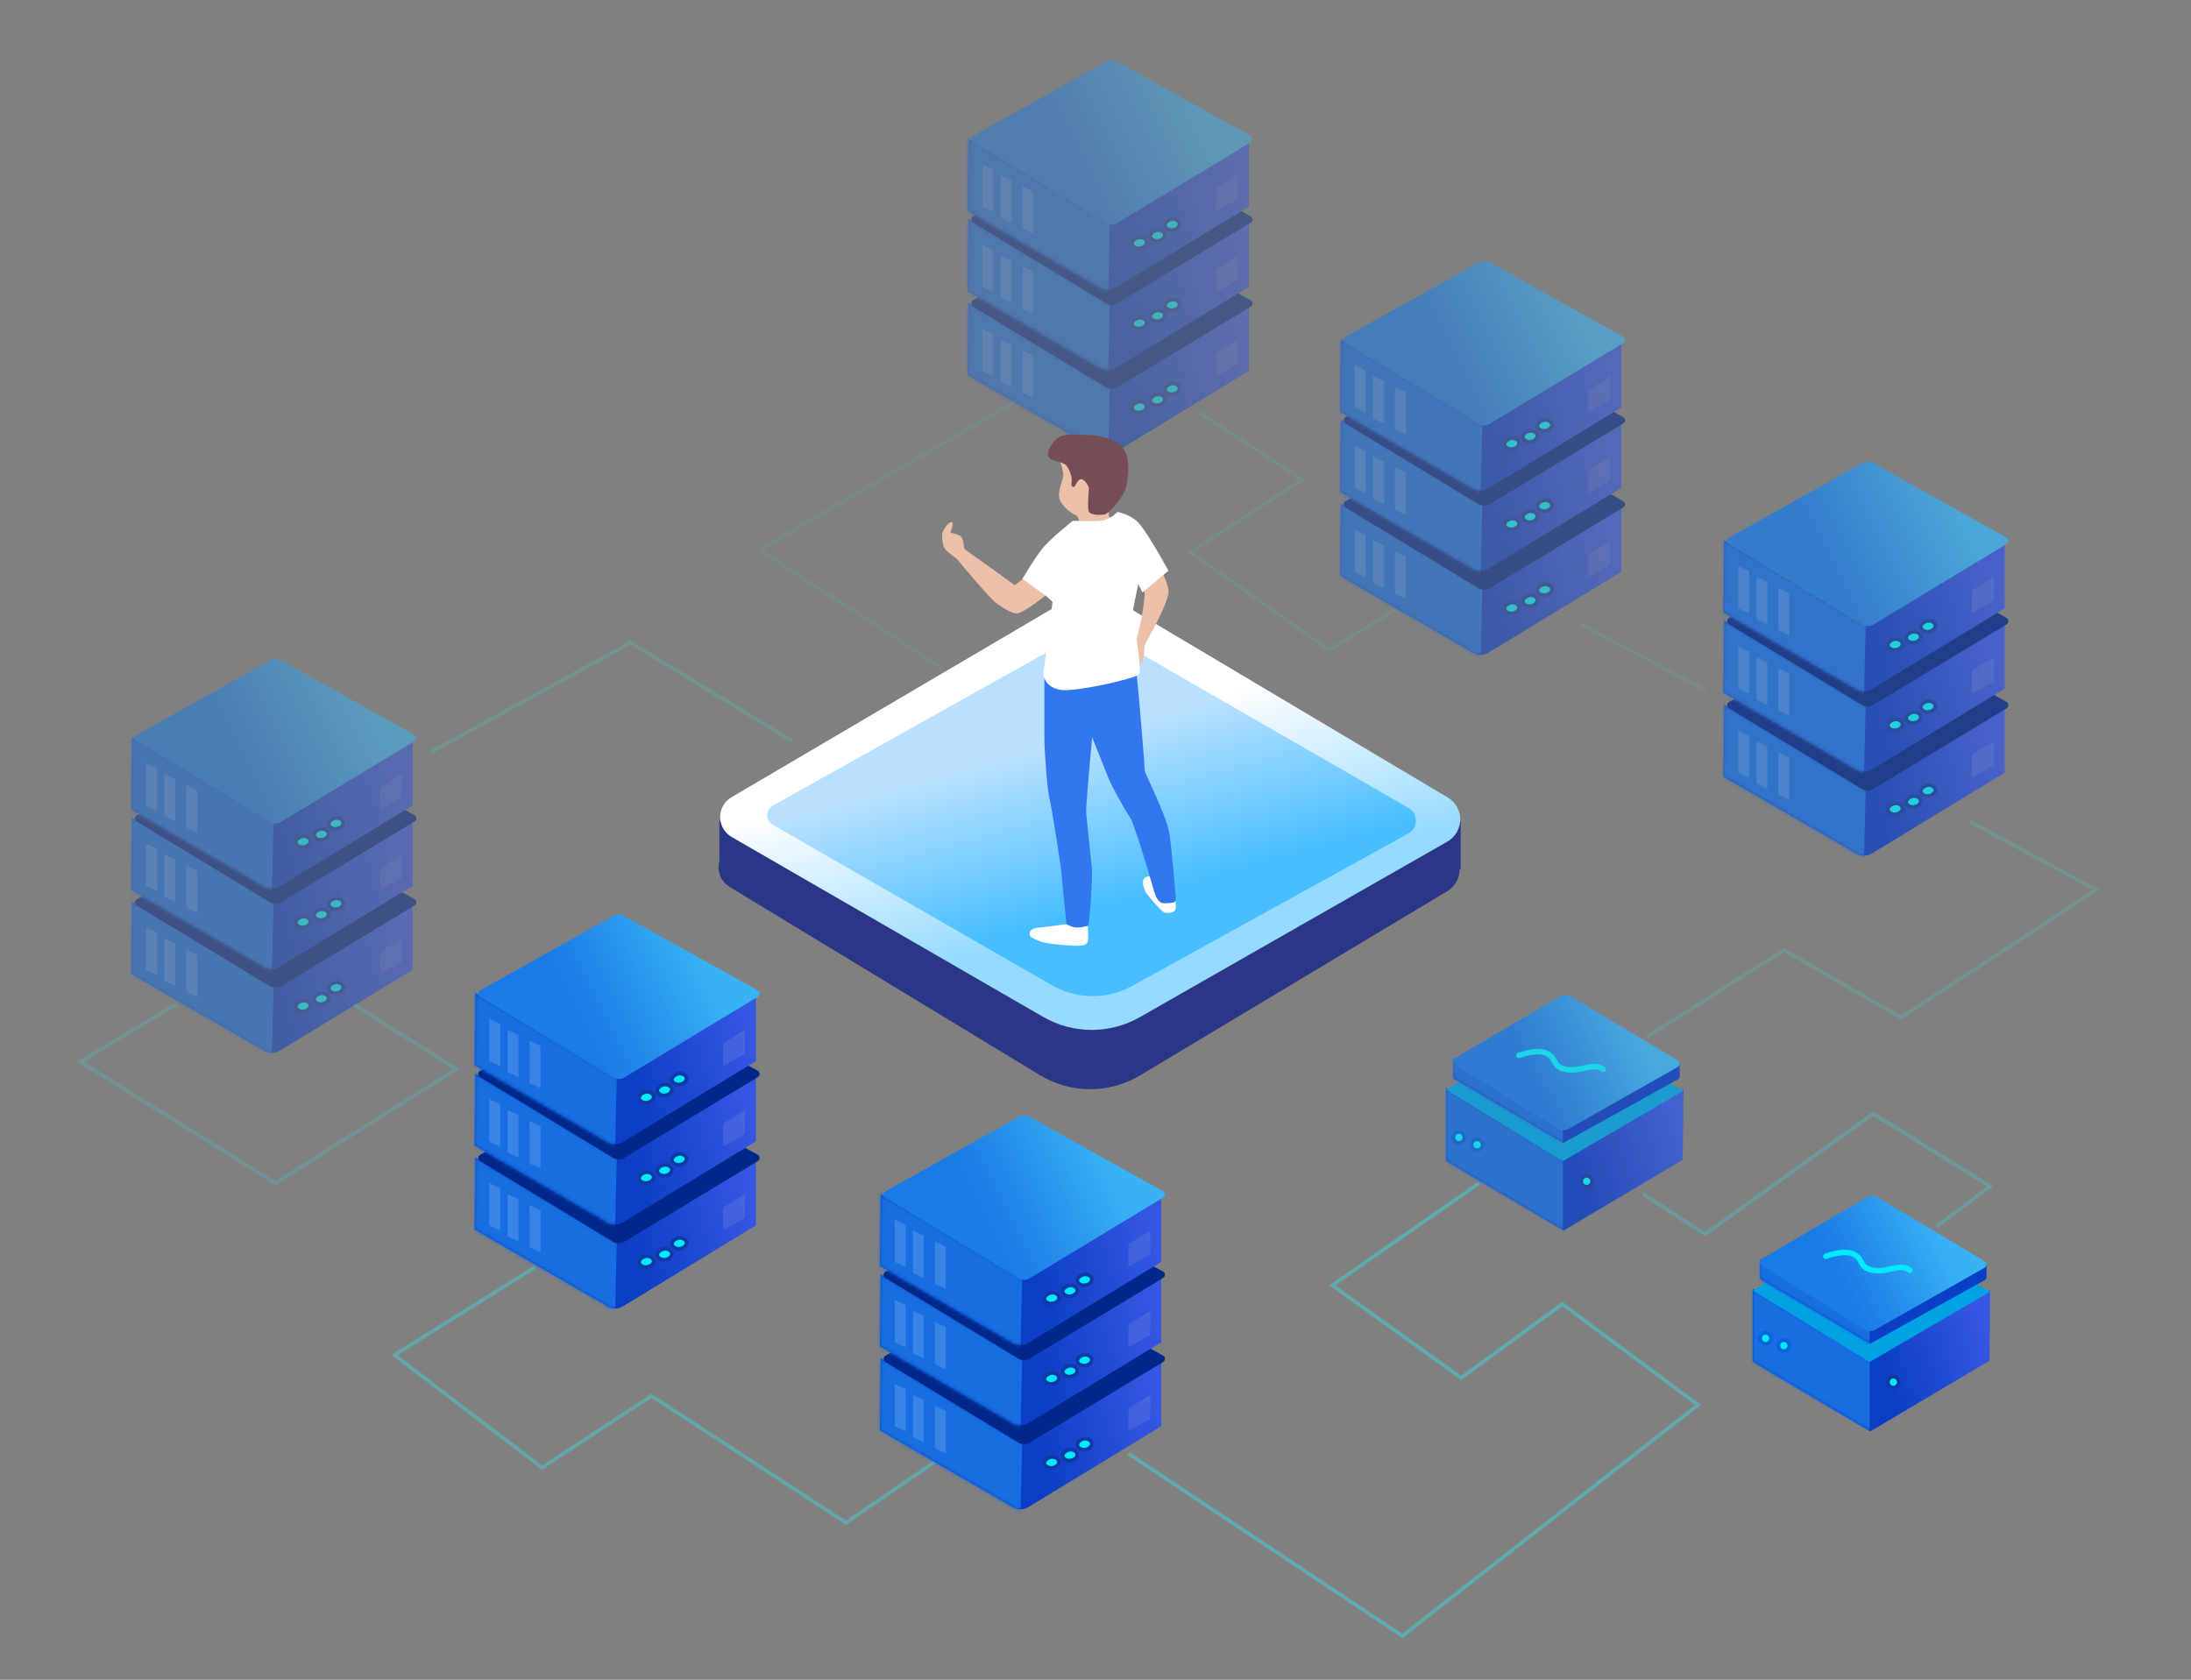 <?xml version="1.0" encoding="UTF-8"?>
<svg width="600px" height="460px" viewBox="0 0 600 460" version="1.1" xmlns="http://www.w3.org/2000/svg" xmlns:xlink="http://www.w3.org/1999/xlink">
    <rect x="0" y="0" width="600" height="460" fill="#808080" stroke="none"/>
    <title> img_splash_screen</title>
    <defs>
        <linearGradient x1="36.452%" y1="68.259%" x2="54.673%" y2="31.153%" id="linearGradient-1">
            <stop stop-color="#96DAFF" offset="0%"></stop>
            <stop stop-color="#FFFFFF" offset="100%"></stop>
        </linearGradient>
        <linearGradient x1="36.452%" y1="68.677%" x2="55.084%" y2="30.196%" id="linearGradient-2">
            <stop stop-color="#46BEFF" offset="0%"></stop>
            <stop stop-color="#B9E1FF" offset="100%"></stop>
        </linearGradient>
        <linearGradient x1="100%" y1="46.463%" x2="52.546%" y2="53.548%" id="linearGradient-3">
            <stop stop-color="#3456E1" offset="0%"></stop>
            <stop stop-color="#0A3EC4" offset="100%"></stop>
        </linearGradient>
        <path d="M0.19,1 L1.49213975e-13,20.707 L36.48,41.811 C37.747,42.544 39.313,42.527 40.563,41.766 L77,19.589 L77,19.589 L77,1.564 L39.059,24.367 L0.19,1 Z" id="path-4"></path>
        <path d="M0.19,1 L1.49213975e-13,20.707 L36.48,41.811 C37.747,42.544 39.313,42.527 40.563,41.766 L77,19.589 L77,19.589 L77,1.564 L39.059,24.367 L0.19,1 Z" id="path-6"></path>
        <path d="M0.19,1 L1.49213975e-13,20.707 L36.48,41.811 C37.747,42.544 39.313,42.527 40.563,41.766 L77,19.589 L77,19.589 L77,1.564 L39.059,24.367 L0.19,1 Z" id="path-8"></path>
        <linearGradient x1="86.216%" y1="46%" x2="35.261%" y2="60.778%" id="linearGradient-10">
            <stop stop-color="#38B2F4" offset="0%"></stop>
            <stop stop-color="#1A7AE6" offset="100%"></stop>
        </linearGradient>
        <path d="M0.19,1 L1.49213975e-13,20.707 L36.48,41.811 C37.747,42.544 39.313,42.527 40.563,41.766 L77,19.589 L77,19.589 L77,1.564 L39.059,24.367 L0.19,1 Z" id="path-11"></path>
        <path d="M0.19,1 L1.49213975e-13,20.707 L36.48,41.811 C37.747,42.544 39.313,42.527 40.563,41.766 L77,19.589 L77,19.589 L77,1.564 L39.059,24.367 L0.19,1 Z" id="path-13"></path>
        <path d="M0.19,1 L1.49213975e-13,20.707 L36.48,41.811 C37.747,42.544 39.313,42.527 40.563,41.766 L77,19.589 L77,19.589 L77,1.564 L39.059,24.367 L0.19,1 Z" id="path-15"></path>
        <path d="M0.19,1 L1.49213975e-13,20.707 L36.48,41.811 C37.747,42.544 39.313,42.527 40.563,41.766 L77,19.589 L77,19.589 L77,1.564 L39.059,24.367 L0.19,1 Z" id="path-17"></path>
        <path d="M0.19,1 L1.49213975e-13,20.707 L36.48,41.811 C37.747,42.544 39.313,42.527 40.563,41.766 L77,19.589 L77,19.589 L77,1.564 L39.059,24.367 L0.19,1 Z" id="path-19"></path>
        <path d="M0.19,1 L1.49213975e-13,20.707 L36.48,41.811 C37.747,42.544 39.313,42.527 40.563,41.766 L77,19.589 L77,19.589 L77,1.564 L39.059,24.367 L0.19,1 Z" id="path-21"></path>
        <path d="M0.19,1 L1.49213975e-13,20.707 L36.48,41.811 C37.747,42.544 39.313,42.527 40.563,41.766 L77,19.589 L77,19.589 L77,1.564 L39.059,24.367 L0.19,1 Z" id="path-23"></path>
        <path d="M0.19,1 L1.49213975e-13,20.707 L36.48,41.811 C37.747,42.544 39.313,42.527 40.563,41.766 L77,19.589 L77,19.589 L77,1.564 L39.059,24.367 L0.19,1 Z" id="path-25"></path>
        <path d="M0.19,1 L1.49213975e-13,20.707 L36.48,41.811 C37.747,42.544 39.313,42.527 40.563,41.766 L77,19.589 L77,19.589 L77,1.564 L39.059,24.367 L0.19,1 Z" id="path-27"></path>
        <path d="M0.19,1 L1.49213975e-13,20.707 L36.48,41.811 C37.747,42.544 39.313,42.527 40.563,41.766 L77,19.589 L77,19.589 L77,1.564 L39.059,24.367 L0.19,1 Z" id="path-29"></path>
        <path d="M0.19,1 L1.49213975e-13,20.707 L36.48,41.811 C37.747,42.544 39.313,42.527 40.563,41.766 L77,19.589 L77,19.589 L77,1.564 L39.059,24.367 L0.19,1 Z" id="path-31"></path>
        <path d="M0.19,1 L1.49213975e-13,20.707 L36.48,41.811 C37.747,42.544 39.313,42.527 40.563,41.766 L77,19.589 L77,19.589 L77,1.564 L39.059,24.367 L0.19,1 Z" id="path-33"></path>
        <path d="M0.19,1 L1.49213975e-13,20.707 L36.48,41.811 C37.747,42.544 39.313,42.527 40.563,41.766 L77,19.589 L77,19.589 L77,1.564 L39.059,24.367 L0.19,1 Z" id="path-35"></path>
        <path d="M0.19,1 L1.49213975e-13,20.707 L36.48,41.811 C37.747,42.544 39.313,42.527 40.563,41.766 L77,19.589 L77,19.589 L77,1.564 L39.059,24.367 L0.19,1 Z" id="path-37"></path>
        <path d="M0.19,1 L1.49213975e-13,20.707 L36.48,41.811 C37.747,42.544 39.313,42.527 40.563,41.766 L77,19.589 L77,19.589 L77,1.564 L39.059,24.367 L0.19,1 Z" id="path-39"></path>
        <linearGradient x1="100%" y1="45.721%" x2="52.546%" y2="54.293%" id="linearGradient-41">
            <stop stop-color="#3456E1" offset="0%"></stop>
            <stop stop-color="#0A3EC4" offset="100%"></stop>
        </linearGradient>
        <polygon id="path-42" points="1 1.75148784e-12 1 19.908 33.162 39 65.817 19.633 66 0.265 33.162 19.633"></polygon>
        <path d="M1,1 L1,5.724 C1,6.078 1.187,6.406 1.493,6.586 L31.089,24 L31.089,24 L62.485,6.581 C62.803,6.405 63,6.07 63,5.707 L63,2.048 L63,2.048 L31.999,14.853 L1,1 Z" id="path-44"></path>
        <linearGradient x1="86.216%" y1="45.841%" x2="35.261%" y2="61.207%" id="linearGradient-46">
            <stop stop-color="#38B2F4" offset="0%"></stop>
            <stop stop-color="#1A7AE6" offset="100%"></stop>
        </linearGradient>
        <polygon id="path-47" points="1 1.75148784e-12 1 19.908 33.162 39 65.817 19.633 66 0.265 33.162 19.633"></polygon>
        <path d="M1,1 L1,5.724 C1,6.078 1.187,6.406 1.493,6.586 L31.089,24 L31.089,24 L62.485,6.581 C62.803,6.405 63,6.07 63,5.707 L63,2.048 L63,2.048 L31.999,14.853 L1,1 Z" id="path-49"></path>
    </defs>
    <g id="效果图" stroke="none" stroke-width="1" fill="none" fill-rule="evenodd">
        <g id="画板" transform="translate(-80, -341)">
            <g id="-img_splash_screen" transform="translate(102, 357)">
                <polyline id="路径-34" stroke="#36E2E7" opacity="0.089" points="256 94 186 134.607 236.039 167"></polyline>
                <polyline id="路径-36" stroke="#36E2E7" opacity="0.111" points="306.477 97 334.599 115.327 304 135.246 342.037 162 360 151.014"></polyline>
                <line x1="411" y1="155" x2="445" y2="173" id="路径-37" stroke="#36E2E7" opacity="0.097"></line>
                <polyline id="路径-38" stroke="#36E2E7" opacity="0.187" points="96 190 150.692 160 195 186.978"></polyline>
                <polyline id="路径-42" stroke="#36E2E7" opacity="0.187" points="517.47 209 552 227.665 498.609 262.664 466.509 244.176 429 268"></polyline>
                <polyline id="路径-43" stroke="#36E2E7" opacity="0.435" points="383.073 308 342.846 336 378.138 361.335 405.836 341.113 443 368.751 362.022 432 287 382.066"></polyline>
                <polyline id="路径-44" stroke="#36E2E7" opacity="0.388" points="124.579 331 86 355.082 126.422 385.911 156.408 366.265 209.658 401 234 384.331"></polyline>
                <g id="编组-3" transform="translate(0, 108)">
                    <path d="M288.628,54.74 L371.005,105.991 L378,101 L378,113.928 L377.726,114.023 C377.735,115.3 377.394,116.595 376.669,117.759 C376.082,118.703 375.279,119.493 374.325,120.065 L290.229,170.491 C281.767,175.565 271.19,175.538 262.754,170.42 L177.8,118.887 C175.327,117.387 174.254,114.457 174.999,111.802 L175,100.8 L189,100 L189,101.196 L264.287,54.7 C271.751,50.091 281.18,50.106 288.628,54.74 Z" id="形状结合" fill="#2C3686"></path>
                    <path d="M198.437,40.207 L298.933,46.432 C307.342,46.953 314.801,52.011 318.396,59.631 L361.007,149.937 C362.657,153.433 361.16,157.605 357.664,159.255 C356.57,159.771 355.361,159.995 354.154,159.905 L257.478,152.671 C248.046,151.966 239.698,146.304 235.553,137.802 L192.385,49.255 C190.86,46.128 192.159,42.357 195.287,40.832 C196.265,40.355 197.351,40.139 198.437,40.207 Z" id="矩形备份-13" fill="url(#linearGradient-1)" transform="translate(276.89, 100.17) rotate(-34) translate(-276.89, -100.17) "></path>
                    <path d="M206.523,48.098 L295.761,55.533 C302.574,56.1 308.586,60.21 311.589,66.352 L350.536,146.007 C351.506,147.991 350.684,150.387 348.7,151.357 C348.044,151.677 347.314,151.813 346.587,151.748 L260.509,144.066 C252.723,143.371 245.865,138.659 242.424,131.64 L203.58,52.408 C202.851,50.921 203.466,49.123 204.953,48.394 C205.44,48.155 205.983,48.053 206.523,48.098 Z" id="矩形备份-13" fill="url(#linearGradient-2)" transform="translate(277.452, 100.018) rotate(-34) translate(-277.452, -100.018) "></path>
                    <polyline id="路径-3" stroke="#36E2E7" opacity="0.209" points="26.289 151 -3.12638804e-13 166.746 53.37 200 103 168.761 74.746 151"></polyline>
                </g>
                <g id="编组备份" opacity="0.463" transform="translate(243, 0)">
                    <g id="编组-10" transform="translate(0, 45)">
                        <g id="路径-30" transform="translate(0, 21)">
                            <mask id="mask-5" fill="white">
                                <use xlink:href="#path-4"></use>
                            </mask>
                            <use id="蒙版" fill="url(#linearGradient-3)" xlink:href="#path-4"></use>
                            <polygon fill="#166EE0" mask="url(#mask-5)" points="39 20.513 38.388 46 -3 21.941 -3 -2"></polygon>
                        </g>
                        <path d="M1.497,21.24 L37.97,0.819 C38.879,0.31 39.987,0.309 40.897,0.817 L77.497,21.239 C77.979,21.509 78.152,22.118 77.883,22.6 C77.798,22.752 77.676,22.879 77.527,22.968 L40.987,45.06 C40.032,45.638 38.834,45.637 37.879,45.058 L1.466,22.968 C0.994,22.681 0.844,22.066 1.13,21.594 C1.22,21.446 1.346,21.324 1.497,21.24 Z" id="路径-26" fill="#00278A"></path>
                        <polygon id="路径-28" fill="#FFFFFF" opacity="0.15" points="4 29 7 30.435 7 42 4 40.597"></polygon>
                        <polygon id="路径-28" fill="#FFFFFF" opacity="0.15" points="9 32 12 33.435 12 45 9 43.597"></polygon>
                        <polygon id="路径-28" fill="#FFFFFF" opacity="0.15" points="15 35 18 36.435 18 48 15 46.597"></polygon>
                        <polygon id="路径-29" fill="#D8D8D8" opacity="0.119" points="68 35.752 68 42 74 38.521 74 32"></polygon>
                        <path d="M33.89,17.861 L44.508,18.54 C46.594,18.673 48.317,20.217 48.677,22.275 L48.838,23.194 C49.185,25.175 47.861,27.063 45.879,27.41 C45.63,27.454 45.376,27.471 45.123,27.463 L34.429,27.088 C32.288,27.013 30.493,25.447 30.128,23.336 L29.941,22.258 C29.587,20.21 30.96,18.263 33.008,17.908 C33.299,17.858 33.595,17.842 33.89,17.861 Z" id="矩形" fill="#0A3EC4" transform="translate(39.371, 22.588) rotate(-31) translate(-39.371, -22.588) "></path>
                        <path d="M34.998,19.041 L44.765,19.707 C46.525,19.826 47.942,21.195 48.125,22.949 C48.277,24.411 47.215,25.72 45.752,25.872 C45.632,25.884 45.511,25.889 45.391,25.885 L35.894,25.579 C33.957,25.517 32.349,24.063 32.092,22.142 C31.891,20.64 32.946,19.259 34.448,19.059 C34.631,19.034 34.815,19.028 34.998,19.041 Z" id="矩形" fill="#00EBFF" transform="translate(40.044, 22.398) rotate(-31) translate(-40.044, -22.398) "></path>
                        <path d="M47.013,51.992 C48.005,51.909 49,51.282 49,50.371 C49,49.46 47.909,48.926 47,49.008 C46.091,49.09 45,49.831 45,50.644 C45,51.456 46.02,52.076 47.013,51.992 Z" id="椭圆形" stroke="#0F3AA6" fill="#00EBFF"></path>
                        <path d="M52.013,49.992 C53.005,49.909 54,49.282 54,48.371 C54,47.46 52.909,46.926 52,47.008 C51.091,47.09 50,47.831 50,48.644 C50,49.456 51.02,50.076 52.013,49.992 Z" id="椭圆形" stroke="#0F3AA6" fill="#00EBFF"></path>
                        <path d="M56.013,46.992 C57.005,46.909 58,46.282 58,45.371 C58,44.46 56.909,43.926 56,44.008 C55.091,44.09 54,44.831 54,45.644 C54,46.456 55.02,47.076 56.013,46.992 Z" id="椭圆形" stroke="#0F3AA6" fill="#00EBFF"></path>
                    </g>
                    <g id="编组-10" transform="translate(0, 22)">
                        <g id="路径-30" transform="translate(0, 21)">
                            <mask id="mask-7" fill="white">
                                <use xlink:href="#path-6"></use>
                            </mask>
                            <use id="蒙版" fill="url(#linearGradient-3)" xlink:href="#path-6"></use>
                            <polygon fill="#166EE0" mask="url(#mask-7)" points="39 20.513 38.388 46 -3 21.941 -3 -2"></polygon>
                        </g>
                        <path d="M1.497,21.24 L37.97,0.819 C38.879,0.31 39.987,0.309 40.897,0.817 L77.497,21.239 C77.979,21.509 78.152,22.118 77.883,22.6 C77.798,22.752 77.676,22.879 77.527,22.968 L40.987,45.06 C40.032,45.638 38.834,45.637 37.879,45.058 L1.466,22.968 C0.994,22.681 0.844,22.066 1.13,21.594 C1.22,21.446 1.346,21.324 1.497,21.24 Z" id="路径-26" fill="#00278A"></path>
                        <polygon id="路径-28" fill="#FFFFFF" opacity="0.15" points="4 29 7 30.435 7 42 4 40.597"></polygon>
                        <polygon id="路径-28" fill="#FFFFFF" opacity="0.15" points="9 32 12 33.435 12 45 9 43.597"></polygon>
                        <polygon id="路径-28" fill="#FFFFFF" opacity="0.15" points="15 35 18 36.435 18 48 15 46.597"></polygon>
                        <polygon id="路径-29" fill="#D8D8D8" opacity="0.119" points="68 35.752 68 42 74 38.521 74 32"></polygon>
                        <path d="M33.89,17.861 L44.508,18.54 C46.594,18.673 48.317,20.217 48.677,22.275 L48.838,23.194 C49.185,25.175 47.861,27.063 45.879,27.41 C45.63,27.454 45.376,27.471 45.123,27.463 L34.429,27.088 C32.288,27.013 30.493,25.447 30.128,23.336 L29.941,22.258 C29.587,20.21 30.96,18.263 33.008,17.908 C33.299,17.858 33.595,17.842 33.89,17.861 Z" id="矩形" fill="#0A3EC4" transform="translate(39.371, 22.588) rotate(-31) translate(-39.371, -22.588) "></path>
                        <path d="M34.998,19.041 L44.765,19.707 C46.525,19.826 47.942,21.195 48.125,22.949 C48.277,24.411 47.215,25.72 45.752,25.872 C45.632,25.884 45.511,25.889 45.391,25.885 L35.894,25.579 C33.957,25.517 32.349,24.063 32.092,22.142 C31.891,20.64 32.946,19.259 34.448,19.059 C34.631,19.034 34.815,19.028 34.998,19.041 Z" id="矩形" fill="#00EBFF" transform="translate(40.044, 22.398) rotate(-31) translate(-40.044, -22.398) "></path>
                        <path d="M47.013,51.992 C48.005,51.909 49,51.282 49,50.371 C49,49.46 47.909,48.926 47,49.008 C46.091,49.09 45,49.831 45,50.644 C45,51.456 46.02,52.076 47.013,51.992 Z" id="椭圆形" stroke="#0F3AA6" fill="#00EBFF"></path>
                        <path d="M52.013,49.992 C53.005,49.909 54,49.282 54,48.371 C54,47.46 52.909,46.926 52,47.008 C51.091,47.09 50,47.831 50,48.644 C50,49.456 51.02,50.076 52.013,49.992 Z" id="椭圆形" stroke="#0F3AA6" fill="#00EBFF"></path>
                        <path d="M56.013,46.992 C57.005,46.909 58,46.282 58,45.371 C58,44.46 56.909,43.926 56,44.008 C55.091,44.09 54,44.831 54,45.644 C54,46.456 55.02,47.076 56.013,46.992 Z" id="椭圆形" stroke="#0F3AA6" fill="#00EBFF"></path>
                    </g>
                    <g id="编组-10备份">
                        <g id="路径-30" transform="translate(0, 21)">
                            <mask id="mask-9" fill="white">
                                <use xlink:href="#path-8"></use>
                            </mask>
                            <use id="蒙版" fill="url(#linearGradient-3)" xlink:href="#path-8"></use>
                            <polygon fill="#166EE0" mask="url(#mask-9)" points="39 20.513 38.388 46 -3 21.941 -3 -2"></polygon>
                        </g>
                        <path d="M1.497,21.24 L37.97,0.819 C38.879,0.31 39.987,0.309 40.897,0.817 L77.497,21.239 C77.979,21.509 78.152,22.118 77.883,22.6 C77.798,22.752 77.676,22.879 77.527,22.968 L40.987,45.06 C40.032,45.638 38.834,45.637 37.879,45.058 L1.466,22.968 C0.994,22.681 0.844,22.066 1.13,21.594 C1.22,21.446 1.346,21.324 1.497,21.24 Z" id="路径-26" fill="url(#linearGradient-10)"></path>
                        <polygon id="路径-28" fill="#FFFFFF" opacity="0.15" points="4 29 7 30.435 7 42 4 40.597"></polygon>
                        <polygon id="路径-28" fill="#FFFFFF" opacity="0.15" points="9 32 12 33.435 12 45 9 43.597"></polygon>
                        <polygon id="路径-28" fill="#FFFFFF" opacity="0.15" points="15 35 18 36.435 18 48 15 46.597"></polygon>
                        <polygon id="路径-29" fill="#D8D8D8" opacity="0.119" points="68 35.752 68 42 74 38.521 74 32"></polygon>
                        <path d="M47.013,51.992 C48.005,51.909 49,51.282 49,50.371 C49,49.46 47.909,48.926 47,49.008 C46.091,49.09 45,49.831 45,50.644 C45,51.456 46.02,52.076 47.013,51.992 Z" id="椭圆形" stroke="#0F3AA6" fill="#00EBFF"></path>
                        <path d="M52.013,49.992 C53.005,49.909 54,49.282 54,48.371 C54,47.46 52.909,46.926 52,47.008 C51.091,47.09 50,47.831 50,48.644 C50,49.456 51.02,50.076 52.013,49.992 Z" id="椭圆形" stroke="#0F3AA6" fill="#00EBFF"></path>
                        <path d="M56.013,46.992 C57.005,46.909 58,46.282 58,45.371 C58,44.46 56.909,43.926 56,44.008 C55.091,44.09 54,44.831 54,45.644 C54,46.456 55.02,47.076 56.013,46.992 Z" id="椭圆形" stroke="#0F3AA6" fill="#00EBFF"></path>
                    </g>
                </g>
                <g id="编组备份-4" opacity="0.521" transform="translate(14, 164)">
                    <g id="编组-10" transform="translate(0, 45)">
                        <g id="路径-30" transform="translate(0, 21)">
                            <mask id="mask-12" fill="white">
                                <use xlink:href="#path-11"></use>
                            </mask>
                            <use id="蒙版" fill="url(#linearGradient-3)" xlink:href="#path-11"></use>
                            <polygon fill="#166EE0" mask="url(#mask-12)" points="39 20.513 38.388 46 -3 21.941 -3 -2"></polygon>
                        </g>
                        <path d="M1.497,21.24 L37.97,0.819 C38.879,0.31 39.987,0.309 40.897,0.817 L77.497,21.239 C77.979,21.509 78.152,22.118 77.883,22.6 C77.798,22.752 77.676,22.879 77.527,22.968 L40.987,45.06 C40.032,45.638 38.834,45.637 37.879,45.058 L1.466,22.968 C0.994,22.681 0.844,22.066 1.13,21.594 C1.22,21.446 1.346,21.324 1.497,21.24 Z" id="路径-26" fill="#00278A"></path>
                        <polygon id="路径-28" fill="#FFFFFF" opacity="0.15" points="4 29 7 30.435 7 42 4 40.597"></polygon>
                        <polygon id="路径-28" fill="#FFFFFF" opacity="0.15" points="9 32 12 33.435 12 45 9 43.597"></polygon>
                        <polygon id="路径-28" fill="#FFFFFF" opacity="0.15" points="15 35 18 36.435 18 48 15 46.597"></polygon>
                        <polygon id="路径-29" fill="#D8D8D8" opacity="0.119" points="68 35.752 68 42 74 38.521 74 32"></polygon>
                        <path d="M33.89,17.861 L44.508,18.54 C46.594,18.673 48.317,20.217 48.677,22.275 L48.838,23.194 C49.185,25.175 47.861,27.063 45.879,27.41 C45.63,27.454 45.376,27.471 45.123,27.463 L34.429,27.088 C32.288,27.013 30.493,25.447 30.128,23.336 L29.941,22.258 C29.587,20.21 30.96,18.263 33.008,17.908 C33.299,17.858 33.595,17.842 33.89,17.861 Z" id="矩形" fill="#0A3EC4" transform="translate(39.371, 22.588) rotate(-31) translate(-39.371, -22.588) "></path>
                        <path d="M34.998,19.041 L44.765,19.707 C46.525,19.826 47.942,21.195 48.125,22.949 C48.277,24.411 47.215,25.72 45.752,25.872 C45.632,25.884 45.511,25.889 45.391,25.885 L35.894,25.579 C33.957,25.517 32.349,24.063 32.092,22.142 C31.891,20.64 32.946,19.259 34.448,19.059 C34.631,19.034 34.815,19.028 34.998,19.041 Z" id="矩形" fill="#00EBFF" transform="translate(40.044, 22.398) rotate(-31) translate(-40.044, -22.398) "></path>
                        <path d="M47.013,51.992 C48.005,51.909 49,51.282 49,50.371 C49,49.46 47.909,48.926 47,49.008 C46.091,49.09 45,49.831 45,50.644 C45,51.456 46.02,52.076 47.013,51.992 Z" id="椭圆形" stroke="#0F3AA6" fill="#00EBFF"></path>
                        <path d="M52.013,49.992 C53.005,49.909 54,49.282 54,48.371 C54,47.46 52.909,46.926 52,47.008 C51.091,47.09 50,47.831 50,48.644 C50,49.456 51.02,50.076 52.013,49.992 Z" id="椭圆形" stroke="#0F3AA6" fill="#00EBFF"></path>
                        <path d="M56.013,46.992 C57.005,46.909 58,46.282 58,45.371 C58,44.46 56.909,43.926 56,44.008 C55.091,44.09 54,44.831 54,45.644 C54,46.456 55.02,47.076 56.013,46.992 Z" id="椭圆形" stroke="#0F3AA6" fill="#00EBFF"></path>
                    </g>
                    <g id="编组-10" transform="translate(0, 22)">
                        <g id="路径-30" transform="translate(0, 21)">
                            <mask id="mask-14" fill="white">
                                <use xlink:href="#path-13"></use>
                            </mask>
                            <use id="蒙版" fill="url(#linearGradient-3)" xlink:href="#path-13"></use>
                            <polygon fill="#166EE0" mask="url(#mask-14)" points="39 20.513 38.388 46 -3 21.941 -3 -2"></polygon>
                        </g>
                        <path d="M1.497,21.24 L37.97,0.819 C38.879,0.31 39.987,0.309 40.897,0.817 L77.497,21.239 C77.979,21.509 78.152,22.118 77.883,22.6 C77.798,22.752 77.676,22.879 77.527,22.968 L40.987,45.06 C40.032,45.638 38.834,45.637 37.879,45.058 L1.466,22.968 C0.994,22.681 0.844,22.066 1.13,21.594 C1.22,21.446 1.346,21.324 1.497,21.24 Z" id="路径-26" fill="#00278A"></path>
                        <polygon id="路径-28" fill="#FFFFFF" opacity="0.15" points="4 29 7 30.435 7 42 4 40.597"></polygon>
                        <polygon id="路径-28" fill="#FFFFFF" opacity="0.15" points="9 32 12 33.435 12 45 9 43.597"></polygon>
                        <polygon id="路径-28" fill="#FFFFFF" opacity="0.15" points="15 35 18 36.435 18 48 15 46.597"></polygon>
                        <polygon id="路径-29" fill="#D8D8D8" opacity="0.119" points="68 35.752 68 42 74 38.521 74 32"></polygon>
                        <path d="M33.89,17.861 L44.508,18.54 C46.594,18.673 48.317,20.217 48.677,22.275 L48.838,23.194 C49.185,25.175 47.861,27.063 45.879,27.41 C45.63,27.454 45.376,27.471 45.123,27.463 L34.429,27.088 C32.288,27.013 30.493,25.447 30.128,23.336 L29.941,22.258 C29.587,20.21 30.96,18.263 33.008,17.908 C33.299,17.858 33.595,17.842 33.89,17.861 Z" id="矩形" fill="#0A3EC4" transform="translate(39.371, 22.588) rotate(-31) translate(-39.371, -22.588) "></path>
                        <path d="M34.998,19.041 L44.765,19.707 C46.525,19.826 47.942,21.195 48.125,22.949 C48.277,24.411 47.215,25.72 45.752,25.872 C45.632,25.884 45.511,25.889 45.391,25.885 L35.894,25.579 C33.957,25.517 32.349,24.063 32.092,22.142 C31.891,20.64 32.946,19.259 34.448,19.059 C34.631,19.034 34.815,19.028 34.998,19.041 Z" id="矩形" fill="#00EBFF" transform="translate(40.044, 22.398) rotate(-31) translate(-40.044, -22.398) "></path>
                        <path d="M47.013,51.992 C48.005,51.909 49,51.282 49,50.371 C49,49.46 47.909,48.926 47,49.008 C46.091,49.09 45,49.831 45,50.644 C45,51.456 46.02,52.076 47.013,51.992 Z" id="椭圆形" stroke="#0F3AA6" fill="#00EBFF"></path>
                        <path d="M52.013,49.992 C53.005,49.909 54,49.282 54,48.371 C54,47.46 52.909,46.926 52,47.008 C51.091,47.09 50,47.831 50,48.644 C50,49.456 51.02,50.076 52.013,49.992 Z" id="椭圆形" stroke="#0F3AA6" fill="#00EBFF"></path>
                        <path d="M56.013,46.992 C57.005,46.909 58,46.282 58,45.371 C58,44.46 56.909,43.926 56,44.008 C55.091,44.09 54,44.831 54,45.644 C54,46.456 55.02,47.076 56.013,46.992 Z" id="椭圆形" stroke="#0F3AA6" fill="#00EBFF"></path>
                    </g>
                    <g id="编组-10备份">
                        <g id="路径-30" transform="translate(0, 21)">
                            <mask id="mask-16" fill="white">
                                <use xlink:href="#path-15"></use>
                            </mask>
                            <use id="蒙版" fill="url(#linearGradient-3)" xlink:href="#path-15"></use>
                            <polygon fill="#166EE0" mask="url(#mask-16)" points="39 20.513 38.388 46 -3 21.941 -3 -2"></polygon>
                        </g>
                        <path d="M1.497,21.24 L37.97,0.819 C38.879,0.31 39.987,0.309 40.897,0.817 L77.497,21.239 C77.979,21.509 78.152,22.118 77.883,22.6 C77.798,22.752 77.676,22.879 77.527,22.968 L40.987,45.06 C40.032,45.638 38.834,45.637 37.879,45.058 L1.466,22.968 C0.994,22.681 0.844,22.066 1.13,21.594 C1.22,21.446 1.346,21.324 1.497,21.24 Z" id="路径-26" fill="url(#linearGradient-10)"></path>
                        <polygon id="路径-28" fill="#FFFFFF" opacity="0.15" points="4 29 7 30.435 7 42 4 40.597"></polygon>
                        <polygon id="路径-28" fill="#FFFFFF" opacity="0.15" points="9 32 12 33.435 12 45 9 43.597"></polygon>
                        <polygon id="路径-28" fill="#FFFFFF" opacity="0.15" points="15 35 18 36.435 18 48 15 46.597"></polygon>
                        <polygon id="路径-29" fill="#D8D8D8" opacity="0.119" points="68 35.752 68 42 74 38.521 74 32"></polygon>
                        <path d="M47.013,51.992 C48.005,51.909 49,51.282 49,50.371 C49,49.46 47.909,48.926 47,49.008 C46.091,49.09 45,49.831 45,50.644 C45,51.456 46.02,52.076 47.013,51.992 Z" id="椭圆形" stroke="#0F3AA6" fill="#00EBFF"></path>
                        <path d="M52.013,49.992 C53.005,49.909 54,49.282 54,48.371 C54,47.46 52.909,46.926 52,47.008 C51.091,47.09 50,47.831 50,48.644 C50,49.456 51.02,50.076 52.013,49.992 Z" id="椭圆形" stroke="#0F3AA6" fill="#00EBFF"></path>
                        <path d="M56.013,46.992 C57.005,46.909 58,46.282 58,45.371 C58,44.46 56.909,43.926 56,44.008 C55.091,44.09 54,44.831 54,45.644 C54,46.456 55.02,47.076 56.013,46.992 Z" id="椭圆形" stroke="#0F3AA6" fill="#00EBFF"></path>
                    </g>
                </g>
                <g id="编组备份-5" transform="translate(108, 234)">
                    <g id="编组-10" transform="translate(0, 45)">
                        <g id="路径-30" transform="translate(0, 21)">
                            <mask id="mask-18" fill="white">
                                <use xlink:href="#path-17"></use>
                            </mask>
                            <use id="蒙版" fill="url(#linearGradient-3)" xlink:href="#path-17"></use>
                            <polygon fill="#166EE0" mask="url(#mask-18)" points="39 20.513 38.388 46 -3 21.941 -3 -2"></polygon>
                        </g>
                        <path d="M1.497,21.24 L37.97,0.819 C38.879,0.31 39.987,0.309 40.897,0.817 L77.497,21.239 C77.979,21.509 78.152,22.118 77.883,22.6 C77.798,22.752 77.676,22.879 77.527,22.968 L40.987,45.06 C40.032,45.638 38.834,45.637 37.879,45.058 L1.466,22.968 C0.994,22.681 0.844,22.066 1.13,21.594 C1.22,21.446 1.346,21.324 1.497,21.24 Z" id="路径-26" fill="#00278A"></path>
                        <polygon id="路径-28" fill="#FFFFFF" opacity="0.15" points="4 29 7 30.435 7 42 4 40.597"></polygon>
                        <polygon id="路径-28" fill="#FFFFFF" opacity="0.15" points="9 32 12 33.435 12 45 9 43.597"></polygon>
                        <polygon id="路径-28" fill="#FFFFFF" opacity="0.15" points="15 35 18 36.435 18 48 15 46.597"></polygon>
                        <polygon id="路径-29" fill="#D8D8D8" opacity="0.119" points="68 35.752 68 42 74 38.521 74 32"></polygon>
                        <path d="M33.89,17.861 L44.508,18.54 C46.594,18.673 48.317,20.217 48.677,22.275 L48.838,23.194 C49.185,25.175 47.861,27.063 45.879,27.41 C45.63,27.454 45.376,27.471 45.123,27.463 L34.429,27.088 C32.288,27.013 30.493,25.447 30.128,23.336 L29.941,22.258 C29.587,20.21 30.96,18.263 33.008,17.908 C33.299,17.858 33.595,17.842 33.89,17.861 Z" id="矩形" fill="#0A3EC4" transform="translate(39.371, 22.588) rotate(-31) translate(-39.371, -22.588) "></path>
                        <path d="M34.998,19.041 L44.765,19.707 C46.525,19.826 47.942,21.195 48.125,22.949 C48.277,24.411 47.215,25.72 45.752,25.872 C45.632,25.884 45.511,25.889 45.391,25.885 L35.894,25.579 C33.957,25.517 32.349,24.063 32.092,22.142 C31.891,20.64 32.946,19.259 34.448,19.059 C34.631,19.034 34.815,19.028 34.998,19.041 Z" id="矩形" fill="#00EBFF" transform="translate(40.044, 22.398) rotate(-31) translate(-40.044, -22.398) "></path>
                        <path d="M47.013,51.992 C48.005,51.909 49,51.282 49,50.371 C49,49.46 47.909,48.926 47,49.008 C46.091,49.09 45,49.831 45,50.644 C45,51.456 46.02,52.076 47.013,51.992 Z" id="椭圆形" stroke="#0F3AA6" fill="#00EBFF"></path>
                        <path d="M52.013,49.992 C53.005,49.909 54,49.282 54,48.371 C54,47.46 52.909,46.926 52,47.008 C51.091,47.09 50,47.831 50,48.644 C50,49.456 51.02,50.076 52.013,49.992 Z" id="椭圆形" stroke="#0F3AA6" fill="#00EBFF"></path>
                        <path d="M56.013,46.992 C57.005,46.909 58,46.282 58,45.371 C58,44.46 56.909,43.926 56,44.008 C55.091,44.09 54,44.831 54,45.644 C54,46.456 55.02,47.076 56.013,46.992 Z" id="椭圆形" stroke="#0F3AA6" fill="#00EBFF"></path>
                    </g>
                    <g id="编组-10" transform="translate(0, 22)">
                        <g id="路径-30" transform="translate(0, 21)">
                            <mask id="mask-20" fill="white">
                                <use xlink:href="#path-19"></use>
                            </mask>
                            <use id="蒙版" fill="url(#linearGradient-3)" xlink:href="#path-19"></use>
                            <polygon fill="#166EE0" mask="url(#mask-20)" points="39 20.513 38.388 46 -3 21.941 -3 -2"></polygon>
                        </g>
                        <path d="M1.497,21.24 L37.97,0.819 C38.879,0.31 39.987,0.309 40.897,0.817 L77.497,21.239 C77.979,21.509 78.152,22.118 77.883,22.6 C77.798,22.752 77.676,22.879 77.527,22.968 L40.987,45.06 C40.032,45.638 38.834,45.637 37.879,45.058 L1.466,22.968 C0.994,22.681 0.844,22.066 1.13,21.594 C1.22,21.446 1.346,21.324 1.497,21.24 Z" id="路径-26" fill="#00278A"></path>
                        <polygon id="路径-28" fill="#FFFFFF" opacity="0.15" points="4 29 7 30.435 7 42 4 40.597"></polygon>
                        <polygon id="路径-28" fill="#FFFFFF" opacity="0.15" points="9 32 12 33.435 12 45 9 43.597"></polygon>
                        <polygon id="路径-28" fill="#FFFFFF" opacity="0.15" points="15 35 18 36.435 18 48 15 46.597"></polygon>
                        <polygon id="路径-29" fill="#D8D8D8" opacity="0.119" points="68 35.752 68 42 74 38.521 74 32"></polygon>
                        <path d="M33.89,17.861 L44.508,18.54 C46.594,18.673 48.317,20.217 48.677,22.275 L48.838,23.194 C49.185,25.175 47.861,27.063 45.879,27.41 C45.63,27.454 45.376,27.471 45.123,27.463 L34.429,27.088 C32.288,27.013 30.493,25.447 30.128,23.336 L29.941,22.258 C29.587,20.21 30.96,18.263 33.008,17.908 C33.299,17.858 33.595,17.842 33.89,17.861 Z" id="矩形" fill="#0A3EC4" transform="translate(39.371, 22.588) rotate(-31) translate(-39.371, -22.588) "></path>
                        <path d="M34.998,19.041 L44.765,19.707 C46.525,19.826 47.942,21.195 48.125,22.949 C48.277,24.411 47.215,25.72 45.752,25.872 C45.632,25.884 45.511,25.889 45.391,25.885 L35.894,25.579 C33.957,25.517 32.349,24.063 32.092,22.142 C31.891,20.64 32.946,19.259 34.448,19.059 C34.631,19.034 34.815,19.028 34.998,19.041 Z" id="矩形" fill="#00EBFF" transform="translate(40.044, 22.398) rotate(-31) translate(-40.044, -22.398) "></path>
                        <path d="M47.013,51.992 C48.005,51.909 49,51.282 49,50.371 C49,49.46 47.909,48.926 47,49.008 C46.091,49.09 45,49.831 45,50.644 C45,51.456 46.02,52.076 47.013,51.992 Z" id="椭圆形" stroke="#0F3AA6" fill="#00EBFF"></path>
                        <path d="M52.013,49.992 C53.005,49.909 54,49.282 54,48.371 C54,47.46 52.909,46.926 52,47.008 C51.091,47.09 50,47.831 50,48.644 C50,49.456 51.02,50.076 52.013,49.992 Z" id="椭圆形" stroke="#0F3AA6" fill="#00EBFF"></path>
                        <path d="M56.013,46.992 C57.005,46.909 58,46.282 58,45.371 C58,44.46 56.909,43.926 56,44.008 C55.091,44.09 54,44.831 54,45.644 C54,46.456 55.02,47.076 56.013,46.992 Z" id="椭圆形" stroke="#0F3AA6" fill="#00EBFF"></path>
                    </g>
                    <g id="编组-10备份">
                        <g id="路径-30" transform="translate(0, 21)">
                            <mask id="mask-22" fill="white">
                                <use xlink:href="#path-21"></use>
                            </mask>
                            <use id="蒙版" fill="url(#linearGradient-3)" xlink:href="#path-21"></use>
                            <polygon fill="#166EE0" mask="url(#mask-22)" points="39 20.513 38.388 46 -3 21.941 -3 -2"></polygon>
                        </g>
                        <path d="M1.497,21.24 L37.97,0.819 C38.879,0.31 39.987,0.309 40.897,0.817 L77.497,21.239 C77.979,21.509 78.152,22.118 77.883,22.6 C77.798,22.752 77.676,22.879 77.527,22.968 L40.987,45.06 C40.032,45.638 38.834,45.637 37.879,45.058 L1.466,22.968 C0.994,22.681 0.844,22.066 1.13,21.594 C1.22,21.446 1.346,21.324 1.497,21.24 Z" id="路径-26" fill="url(#linearGradient-10)"></path>
                        <polygon id="路径-28" fill="#FFFFFF" opacity="0.15" points="4 29 7 30.435 7 42 4 40.597"></polygon>
                        <polygon id="路径-28" fill="#FFFFFF" opacity="0.15" points="9 32 12 33.435 12 45 9 43.597"></polygon>
                        <polygon id="路径-28" fill="#FFFFFF" opacity="0.15" points="15 35 18 36.435 18 48 15 46.597"></polygon>
                        <polygon id="路径-29" fill="#D8D8D8" opacity="0.119" points="68 35.752 68 42 74 38.521 74 32"></polygon>
                        <path d="M47.013,51.992 C48.005,51.909 49,51.282 49,50.371 C49,49.46 47.909,48.926 47,49.008 C46.091,49.09 45,49.831 45,50.644 C45,51.456 46.02,52.076 47.013,51.992 Z" id="椭圆形" stroke="#0F3AA6" fill="#00EBFF"></path>
                        <path d="M52.013,49.992 C53.005,49.909 54,49.282 54,48.371 C54,47.46 52.909,46.926 52,47.008 C51.091,47.09 50,47.831 50,48.644 C50,49.456 51.02,50.076 52.013,49.992 Z" id="椭圆形" stroke="#0F3AA6" fill="#00EBFF"></path>
                        <path d="M56.013,46.992 C57.005,46.909 58,46.282 58,45.371 C58,44.46 56.909,43.926 56,44.008 C55.091,44.09 54,44.831 54,45.644 C54,46.456 55.02,47.076 56.013,46.992 Z" id="椭圆形" stroke="#0F3AA6" fill="#00EBFF"></path>
                    </g>
                </g>
                <g id="编组备份-6" transform="translate(219, 289)">
                    <g id="编组-10" transform="translate(0, 45)">
                        <g id="路径-30" transform="translate(0, 21)">
                            <mask id="mask-24" fill="white">
                                <use xlink:href="#path-23"></use>
                            </mask>
                            <use id="蒙版" fill="url(#linearGradient-3)" xlink:href="#path-23"></use>
                            <polygon fill="#166EE0" mask="url(#mask-24)" points="39 20.513 38.388 46 -3 21.941 -3 -2"></polygon>
                        </g>
                        <path d="M1.497,21.24 L37.97,0.819 C38.879,0.31 39.987,0.309 40.897,0.817 L77.497,21.239 C77.979,21.509 78.152,22.118 77.883,22.6 C77.798,22.752 77.676,22.879 77.527,22.968 L40.987,45.06 C40.032,45.638 38.834,45.637 37.879,45.058 L1.466,22.968 C0.994,22.681 0.844,22.066 1.13,21.594 C1.22,21.446 1.346,21.324 1.497,21.24 Z" id="路径-26" fill="#00278A"></path>
                        <polygon id="路径-28" fill="#FFFFFF" opacity="0.15" points="4 29 7 30.435 7 42 4 40.597"></polygon>
                        <polygon id="路径-28" fill="#FFFFFF" opacity="0.15" points="9 32 12 33.435 12 45 9 43.597"></polygon>
                        <polygon id="路径-28" fill="#FFFFFF" opacity="0.15" points="15 35 18 36.435 18 48 15 46.597"></polygon>
                        <polygon id="路径-29" fill="#D8D8D8" opacity="0.119" points="68 35.752 68 42 74 38.521 74 32"></polygon>
                        <path d="M33.89,17.861 L44.508,18.54 C46.594,18.673 48.317,20.217 48.677,22.275 L48.838,23.194 C49.185,25.175 47.861,27.063 45.879,27.41 C45.63,27.454 45.376,27.471 45.123,27.463 L34.429,27.088 C32.288,27.013 30.493,25.447 30.128,23.336 L29.941,22.258 C29.587,20.21 30.96,18.263 33.008,17.908 C33.299,17.858 33.595,17.842 33.89,17.861 Z" id="矩形" fill="#0A3EC4" transform="translate(39.371, 22.588) rotate(-31) translate(-39.371, -22.588) "></path>
                        <path d="M34.998,19.041 L44.765,19.707 C46.525,19.826 47.942,21.195 48.125,22.949 C48.277,24.411 47.215,25.72 45.752,25.872 C45.632,25.884 45.511,25.889 45.391,25.885 L35.894,25.579 C33.957,25.517 32.349,24.063 32.092,22.142 C31.891,20.64 32.946,19.259 34.448,19.059 C34.631,19.034 34.815,19.028 34.998,19.041 Z" id="矩形" fill="#00EBFF" transform="translate(40.044, 22.398) rotate(-31) translate(-40.044, -22.398) "></path>
                        <path d="M47.013,51.992 C48.005,51.909 49,51.282 49,50.371 C49,49.46 47.909,48.926 47,49.008 C46.091,49.09 45,49.831 45,50.644 C45,51.456 46.02,52.076 47.013,51.992 Z" id="椭圆形" stroke="#0F3AA6" fill="#00EBFF"></path>
                        <path d="M52.013,49.992 C53.005,49.909 54,49.282 54,48.371 C54,47.46 52.909,46.926 52,47.008 C51.091,47.09 50,47.831 50,48.644 C50,49.456 51.02,50.076 52.013,49.992 Z" id="椭圆形" stroke="#0F3AA6" fill="#00EBFF"></path>
                        <path d="M56.013,46.992 C57.005,46.909 58,46.282 58,45.371 C58,44.46 56.909,43.926 56,44.008 C55.091,44.09 54,44.831 54,45.644 C54,46.456 55.02,47.076 56.013,46.992 Z" id="椭圆形" stroke="#0F3AA6" fill="#00EBFF"></path>
                    </g>
                    <g id="编组-10" transform="translate(0, 22)">
                        <g id="路径-30" transform="translate(0, 21)">
                            <mask id="mask-26" fill="white">
                                <use xlink:href="#path-25"></use>
                            </mask>
                            <use id="蒙版" fill="url(#linearGradient-3)" xlink:href="#path-25"></use>
                            <polygon fill="#166EE0" mask="url(#mask-26)" points="39 20.513 38.388 46 -3 21.941 -3 -2"></polygon>
                        </g>
                        <path d="M1.497,21.24 L37.97,0.819 C38.879,0.31 39.987,0.309 40.897,0.817 L77.497,21.239 C77.979,21.509 78.152,22.118 77.883,22.6 C77.798,22.752 77.676,22.879 77.527,22.968 L40.987,45.06 C40.032,45.638 38.834,45.637 37.879,45.058 L1.466,22.968 C0.994,22.681 0.844,22.066 1.13,21.594 C1.22,21.446 1.346,21.324 1.497,21.24 Z" id="路径-26" fill="#00278A"></path>
                        <polygon id="路径-28" fill="#FFFFFF" opacity="0.15" points="4 29 7 30.435 7 42 4 40.597"></polygon>
                        <polygon id="路径-28" fill="#FFFFFF" opacity="0.15" points="9 32 12 33.435 12 45 9 43.597"></polygon>
                        <polygon id="路径-28" fill="#FFFFFF" opacity="0.15" points="15 35 18 36.435 18 48 15 46.597"></polygon>
                        <polygon id="路径-29" fill="#D8D8D8" opacity="0.119" points="68 35.752 68 42 74 38.521 74 32"></polygon>
                        <path d="M33.89,17.861 L44.508,18.54 C46.594,18.673 48.317,20.217 48.677,22.275 L48.838,23.194 C49.185,25.175 47.861,27.063 45.879,27.41 C45.63,27.454 45.376,27.471 45.123,27.463 L34.429,27.088 C32.288,27.013 30.493,25.447 30.128,23.336 L29.941,22.258 C29.587,20.21 30.96,18.263 33.008,17.908 C33.299,17.858 33.595,17.842 33.89,17.861 Z" id="矩形" fill="#0A3EC4" transform="translate(39.371, 22.588) rotate(-31) translate(-39.371, -22.588) "></path>
                        <path d="M34.998,19.041 L44.765,19.707 C46.525,19.826 47.942,21.195 48.125,22.949 C48.277,24.411 47.215,25.72 45.752,25.872 C45.632,25.884 45.511,25.889 45.391,25.885 L35.894,25.579 C33.957,25.517 32.349,24.063 32.092,22.142 C31.891,20.64 32.946,19.259 34.448,19.059 C34.631,19.034 34.815,19.028 34.998,19.041 Z" id="矩形" fill="#00EBFF" transform="translate(40.044, 22.398) rotate(-31) translate(-40.044, -22.398) "></path>
                        <path d="M47.013,51.992 C48.005,51.909 49,51.282 49,50.371 C49,49.46 47.909,48.926 47,49.008 C46.091,49.09 45,49.831 45,50.644 C45,51.456 46.02,52.076 47.013,51.992 Z" id="椭圆形" stroke="#0F3AA6" fill="#00EBFF"></path>
                        <path d="M52.013,49.992 C53.005,49.909 54,49.282 54,48.371 C54,47.46 52.909,46.926 52,47.008 C51.091,47.09 50,47.831 50,48.644 C50,49.456 51.02,50.076 52.013,49.992 Z" id="椭圆形" stroke="#0F3AA6" fill="#00EBFF"></path>
                        <path d="M56.013,46.992 C57.005,46.909 58,46.282 58,45.371 C58,44.46 56.909,43.926 56,44.008 C55.091,44.09 54,44.831 54,45.644 C54,46.456 55.02,47.076 56.013,46.992 Z" id="椭圆形" stroke="#0F3AA6" fill="#00EBFF"></path>
                    </g>
                    <g id="编组-10备份">
                        <g id="路径-30" transform="translate(0, 21)">
                            <mask id="mask-28" fill="white">
                                <use xlink:href="#path-27"></use>
                            </mask>
                            <use id="蒙版" fill="url(#linearGradient-3)" xlink:href="#path-27"></use>
                            <polygon fill="#166EE0" mask="url(#mask-28)" points="39 20.513 38.388 46 -3 21.941 -3 -2"></polygon>
                        </g>
                        <path d="M1.497,21.24 L37.97,0.819 C38.879,0.31 39.987,0.309 40.897,0.817 L77.497,21.239 C77.979,21.509 78.152,22.118 77.883,22.6 C77.798,22.752 77.676,22.879 77.527,22.968 L40.987,45.06 C40.032,45.638 38.834,45.637 37.879,45.058 L1.466,22.968 C0.994,22.681 0.844,22.066 1.13,21.594 C1.22,21.446 1.346,21.324 1.497,21.24 Z" id="路径-26" fill="url(#linearGradient-10)"></path>
                        <polygon id="路径-28" fill="#FFFFFF" opacity="0.15" points="4 29 7 30.435 7 42 4 40.597"></polygon>
                        <polygon id="路径-28" fill="#FFFFFF" opacity="0.15" points="9 32 12 33.435 12 45 9 43.597"></polygon>
                        <polygon id="路径-28" fill="#FFFFFF" opacity="0.15" points="15 35 18 36.435 18 48 15 46.597"></polygon>
                        <polygon id="路径-29" fill="#D8D8D8" opacity="0.119" points="68 35.752 68 42 74 38.521 74 32"></polygon>
                        <path d="M47.013,51.992 C48.005,51.909 49,51.282 49,50.371 C49,49.46 47.909,48.926 47,49.008 C46.091,49.09 45,49.831 45,50.644 C45,51.456 46.02,52.076 47.013,51.992 Z" id="椭圆形" stroke="#0F3AA6" fill="#00EBFF"></path>
                        <path d="M52.013,49.992 C53.005,49.909 54,49.282 54,48.371 C54,47.46 52.909,46.926 52,47.008 C51.091,47.09 50,47.831 50,48.644 C50,49.456 51.02,50.076 52.013,49.992 Z" id="椭圆形" stroke="#0F3AA6" fill="#00EBFF"></path>
                        <path d="M56.013,46.992 C57.005,46.909 58,46.282 58,45.371 C58,44.46 56.909,43.926 56,44.008 C55.091,44.09 54,44.831 54,45.644 C54,46.456 55.02,47.076 56.013,46.992 Z" id="椭圆形" stroke="#0F3AA6" fill="#00EBFF"></path>
                    </g>
                </g>
                <g id="编组备份-2" opacity="0.58" transform="translate(345, 55)">
                    <g id="编组-10" transform="translate(0, 45)">
                        <g id="路径-30" transform="translate(0, 21)">
                            <mask id="mask-30" fill="white">
                                <use xlink:href="#path-29"></use>
                            </mask>
                            <use id="蒙版" fill="url(#linearGradient-3)" xlink:href="#path-29"></use>
                            <polygon fill="#166EE0" mask="url(#mask-30)" points="39 20.513 38.388 46 -3 21.941 -3 -2"></polygon>
                        </g>
                        <path d="M1.497,21.24 L37.97,0.819 C38.879,0.31 39.987,0.309 40.897,0.817 L77.497,21.239 C77.979,21.509 78.152,22.118 77.883,22.6 C77.798,22.752 77.676,22.879 77.527,22.968 L40.987,45.06 C40.032,45.638 38.834,45.637 37.879,45.058 L1.466,22.968 C0.994,22.681 0.844,22.066 1.13,21.594 C1.22,21.446 1.346,21.324 1.497,21.24 Z" id="路径-26" fill="#00278A"></path>
                        <polygon id="路径-28" fill="#FFFFFF" opacity="0.15" points="4 29 7 30.435 7 42 4 40.597"></polygon>
                        <polygon id="路径-28" fill="#FFFFFF" opacity="0.15" points="9 32 12 33.435 12 45 9 43.597"></polygon>
                        <polygon id="路径-28" fill="#FFFFFF" opacity="0.15" points="15 35 18 36.435 18 48 15 46.597"></polygon>
                        <polygon id="路径-29" fill="#D8D8D8" opacity="0.119" points="68 35.752 68 42 74 38.521 74 32"></polygon>
                        <path d="M33.89,17.861 L44.508,18.54 C46.594,18.673 48.317,20.217 48.677,22.275 L48.838,23.194 C49.185,25.175 47.861,27.063 45.879,27.41 C45.63,27.454 45.376,27.471 45.123,27.463 L34.429,27.088 C32.288,27.013 30.493,25.447 30.128,23.336 L29.941,22.258 C29.587,20.21 30.96,18.263 33.008,17.908 C33.299,17.858 33.595,17.842 33.89,17.861 Z" id="矩形" fill="#0A3EC4" transform="translate(39.371, 22.588) rotate(-31) translate(-39.371, -22.588) "></path>
                        <path d="M34.998,19.041 L44.765,19.707 C46.525,19.826 47.942,21.195 48.125,22.949 C48.277,24.411 47.215,25.72 45.752,25.872 C45.632,25.884 45.511,25.889 45.391,25.885 L35.894,25.579 C33.957,25.517 32.349,24.063 32.092,22.142 C31.891,20.64 32.946,19.259 34.448,19.059 C34.631,19.034 34.815,19.028 34.998,19.041 Z" id="矩形" fill="#00EBFF" transform="translate(40.044, 22.398) rotate(-31) translate(-40.044, -22.398) "></path>
                        <path d="M47.013,51.992 C48.005,51.909 49,51.282 49,50.371 C49,49.46 47.909,48.926 47,49.008 C46.091,49.09 45,49.831 45,50.644 C45,51.456 46.02,52.076 47.013,51.992 Z" id="椭圆形" stroke="#0F3AA6" fill="#00EBFF"></path>
                        <path d="M52.013,49.992 C53.005,49.909 54,49.282 54,48.371 C54,47.46 52.909,46.926 52,47.008 C51.091,47.09 50,47.831 50,48.644 C50,49.456 51.02,50.076 52.013,49.992 Z" id="椭圆形" stroke="#0F3AA6" fill="#00EBFF"></path>
                        <path d="M56.013,46.992 C57.005,46.909 58,46.282 58,45.371 C58,44.46 56.909,43.926 56,44.008 C55.091,44.09 54,44.831 54,45.644 C54,46.456 55.02,47.076 56.013,46.992 Z" id="椭圆形" stroke="#0F3AA6" fill="#00EBFF"></path>
                    </g>
                    <g id="编组-10" transform="translate(0, 22)">
                        <g id="路径-30" transform="translate(0, 21)">
                            <mask id="mask-32" fill="white">
                                <use xlink:href="#path-31"></use>
                            </mask>
                            <use id="蒙版" fill="url(#linearGradient-3)" xlink:href="#path-31"></use>
                            <polygon fill="#166EE0" mask="url(#mask-32)" points="39 20.513 38.388 46 -3 21.941 -3 -2"></polygon>
                        </g>
                        <path d="M1.497,21.24 L37.97,0.819 C38.879,0.31 39.987,0.309 40.897,0.817 L77.497,21.239 C77.979,21.509 78.152,22.118 77.883,22.6 C77.798,22.752 77.676,22.879 77.527,22.968 L40.987,45.06 C40.032,45.638 38.834,45.637 37.879,45.058 L1.466,22.968 C0.994,22.681 0.844,22.066 1.13,21.594 C1.22,21.446 1.346,21.324 1.497,21.24 Z" id="路径-26" fill="#00278A"></path>
                        <polygon id="路径-28" fill="#FFFFFF" opacity="0.15" points="4 29 7 30.435 7 42 4 40.597"></polygon>
                        <polygon id="路径-28" fill="#FFFFFF" opacity="0.15" points="9 32 12 33.435 12 45 9 43.597"></polygon>
                        <polygon id="路径-28" fill="#FFFFFF" opacity="0.15" points="15 35 18 36.435 18 48 15 46.597"></polygon>
                        <polygon id="路径-29" fill="#D8D8D8" opacity="0.119" points="68 35.752 68 42 74 38.521 74 32"></polygon>
                        <path d="M33.89,17.861 L44.508,18.54 C46.594,18.673 48.317,20.217 48.677,22.275 L48.838,23.194 C49.185,25.175 47.861,27.063 45.879,27.41 C45.63,27.454 45.376,27.471 45.123,27.463 L34.429,27.088 C32.288,27.013 30.493,25.447 30.128,23.336 L29.941,22.258 C29.587,20.21 30.96,18.263 33.008,17.908 C33.299,17.858 33.595,17.842 33.89,17.861 Z" id="矩形" fill="#0A3EC4" transform="translate(39.371, 22.588) rotate(-31) translate(-39.371, -22.588) "></path>
                        <path d="M34.998,19.041 L44.765,19.707 C46.525,19.826 47.942,21.195 48.125,22.949 C48.277,24.411 47.215,25.72 45.752,25.872 C45.632,25.884 45.511,25.889 45.391,25.885 L35.894,25.579 C33.957,25.517 32.349,24.063 32.092,22.142 C31.891,20.64 32.946,19.259 34.448,19.059 C34.631,19.034 34.815,19.028 34.998,19.041 Z" id="矩形" fill="#00EBFF" transform="translate(40.044, 22.398) rotate(-31) translate(-40.044, -22.398) "></path>
                        <path d="M47.013,51.992 C48.005,51.909 49,51.282 49,50.371 C49,49.46 47.909,48.926 47,49.008 C46.091,49.09 45,49.831 45,50.644 C45,51.456 46.02,52.076 47.013,51.992 Z" id="椭圆形" stroke="#0F3AA6" fill="#00EBFF"></path>
                        <path d="M52.013,49.992 C53.005,49.909 54,49.282 54,48.371 C54,47.46 52.909,46.926 52,47.008 C51.091,47.09 50,47.831 50,48.644 C50,49.456 51.02,50.076 52.013,49.992 Z" id="椭圆形" stroke="#0F3AA6" fill="#00EBFF"></path>
                        <path d="M56.013,46.992 C57.005,46.909 58,46.282 58,45.371 C58,44.46 56.909,43.926 56,44.008 C55.091,44.09 54,44.831 54,45.644 C54,46.456 55.02,47.076 56.013,46.992 Z" id="椭圆形" stroke="#0F3AA6" fill="#00EBFF"></path>
                    </g>
                    <g id="编组-10备份">
                        <g id="路径-30" transform="translate(0, 21)">
                            <mask id="mask-34" fill="white">
                                <use xlink:href="#path-33"></use>
                            </mask>
                            <use id="蒙版" fill="url(#linearGradient-3)" xlink:href="#path-33"></use>
                            <polygon fill="#166EE0" mask="url(#mask-34)" points="39 20.513 38.388 46 -3 21.941 -3 -2"></polygon>
                        </g>
                        <path d="M1.497,21.24 L37.97,0.819 C38.879,0.31 39.987,0.309 40.897,0.817 L77.497,21.239 C77.979,21.509 78.152,22.118 77.883,22.6 C77.798,22.752 77.676,22.879 77.527,22.968 L40.987,45.06 C40.032,45.638 38.834,45.637 37.879,45.058 L1.466,22.968 C0.994,22.681 0.844,22.066 1.13,21.594 C1.22,21.446 1.346,21.324 1.497,21.24 Z" id="路径-26" fill="url(#linearGradient-10)"></path>
                        <polygon id="路径-28" fill="#FFFFFF" opacity="0.15" points="4 29 7 30.435 7 42 4 40.597"></polygon>
                        <polygon id="路径-28" fill="#FFFFFF" opacity="0.15" points="9 32 12 33.435 12 45 9 43.597"></polygon>
                        <polygon id="路径-28" fill="#FFFFFF" opacity="0.15" points="15 35 18 36.435 18 48 15 46.597"></polygon>
                        <polygon id="路径-29" fill="#D8D8D8" opacity="0.119" points="68 35.752 68 42 74 38.521 74 32"></polygon>
                        <path d="M47.013,51.992 C48.005,51.909 49,51.282 49,50.371 C49,49.46 47.909,48.926 47,49.008 C46.091,49.09 45,49.831 45,50.644 C45,51.456 46.02,52.076 47.013,51.992 Z" id="椭圆形" stroke="#0F3AA6" fill="#00EBFF"></path>
                        <path d="M52.013,49.992 C53.005,49.909 54,49.282 54,48.371 C54,47.46 52.909,46.926 52,47.008 C51.091,47.09 50,47.831 50,48.644 C50,49.456 51.02,50.076 52.013,49.992 Z" id="椭圆形" stroke="#0F3AA6" fill="#00EBFF"></path>
                        <path d="M56.013,46.992 C57.005,46.909 58,46.282 58,45.371 C58,44.46 56.909,43.926 56,44.008 C55.091,44.09 54,44.831 54,45.644 C54,46.456 55.02,47.076 56.013,46.992 Z" id="椭圆形" stroke="#0F3AA6" fill="#00EBFF"></path>
                    </g>
                </g>
                <g id="编组备份-3" opacity="0.746" transform="translate(450, 110)">
                    <g id="编组-10" transform="translate(0, 45)">
                        <g id="路径-30" transform="translate(0, 21)">
                            <mask id="mask-36" fill="white">
                                <use xlink:href="#path-35"></use>
                            </mask>
                            <use id="蒙版" fill="url(#linearGradient-3)" xlink:href="#path-35"></use>
                            <polygon fill="#166EE0" mask="url(#mask-36)" points="39 20.513 38.388 46 -3 21.941 -3 -2"></polygon>
                        </g>
                        <path d="M1.497,21.24 L37.97,0.819 C38.879,0.31 39.987,0.309 40.897,0.817 L77.497,21.239 C77.979,21.509 78.152,22.118 77.883,22.6 C77.798,22.752 77.676,22.879 77.527,22.968 L40.987,45.06 C40.032,45.638 38.834,45.637 37.879,45.058 L1.466,22.968 C0.994,22.681 0.844,22.066 1.13,21.594 C1.22,21.446 1.346,21.324 1.497,21.24 Z" id="路径-26" fill="#00278A"></path>
                        <polygon id="路径-28" fill="#FFFFFF" opacity="0.15" points="4 29 7 30.435 7 42 4 40.597"></polygon>
                        <polygon id="路径-28" fill="#FFFFFF" opacity="0.15" points="9 32 12 33.435 12 45 9 43.597"></polygon>
                        <polygon id="路径-28" fill="#FFFFFF" opacity="0.15" points="15 35 18 36.435 18 48 15 46.597"></polygon>
                        <polygon id="路径-29" fill="#D8D8D8" opacity="0.119" points="68 35.752 68 42 74 38.521 74 32"></polygon>
                        <path d="M33.89,17.861 L44.508,18.54 C46.594,18.673 48.317,20.217 48.677,22.275 L48.838,23.194 C49.185,25.175 47.861,27.063 45.879,27.41 C45.63,27.454 45.376,27.471 45.123,27.463 L34.429,27.088 C32.288,27.013 30.493,25.447 30.128,23.336 L29.941,22.258 C29.587,20.21 30.96,18.263 33.008,17.908 C33.299,17.858 33.595,17.842 33.89,17.861 Z" id="矩形" fill="#0A3EC4" transform="translate(39.371, 22.588) rotate(-31) translate(-39.371, -22.588) "></path>
                        <path d="M34.998,19.041 L44.765,19.707 C46.525,19.826 47.942,21.195 48.125,22.949 C48.277,24.411 47.215,25.72 45.752,25.872 C45.632,25.884 45.511,25.889 45.391,25.885 L35.894,25.579 C33.957,25.517 32.349,24.063 32.092,22.142 C31.891,20.64 32.946,19.259 34.448,19.059 C34.631,19.034 34.815,19.028 34.998,19.041 Z" id="矩形" fill="#00EBFF" transform="translate(40.044, 22.398) rotate(-31) translate(-40.044, -22.398) "></path>
                        <path d="M47.013,51.992 C48.005,51.909 49,51.282 49,50.371 C49,49.46 47.909,48.926 47,49.008 C46.091,49.09 45,49.831 45,50.644 C45,51.456 46.02,52.076 47.013,51.992 Z" id="椭圆形" stroke="#0F3AA6" fill="#00EBFF"></path>
                        <path d="M52.013,49.992 C53.005,49.909 54,49.282 54,48.371 C54,47.46 52.909,46.926 52,47.008 C51.091,47.09 50,47.831 50,48.644 C50,49.456 51.02,50.076 52.013,49.992 Z" id="椭圆形" stroke="#0F3AA6" fill="#00EBFF"></path>
                        <path d="M56.013,46.992 C57.005,46.909 58,46.282 58,45.371 C58,44.46 56.909,43.926 56,44.008 C55.091,44.09 54,44.831 54,45.644 C54,46.456 55.02,47.076 56.013,46.992 Z" id="椭圆形" stroke="#0F3AA6" fill="#00EBFF"></path>
                    </g>
                    <g id="编组-10" transform="translate(0, 22)">
                        <g id="路径-30" transform="translate(0, 21)">
                            <mask id="mask-38" fill="white">
                                <use xlink:href="#path-37"></use>
                            </mask>
                            <use id="蒙版" fill="url(#linearGradient-3)" xlink:href="#path-37"></use>
                            <polygon fill="#166EE0" mask="url(#mask-38)" points="39 20.513 38.388 46 -3 21.941 -3 -2"></polygon>
                        </g>
                        <path d="M1.497,21.24 L37.97,0.819 C38.879,0.31 39.987,0.309 40.897,0.817 L77.497,21.239 C77.979,21.509 78.152,22.118 77.883,22.6 C77.798,22.752 77.676,22.879 77.527,22.968 L40.987,45.06 C40.032,45.638 38.834,45.637 37.879,45.058 L1.466,22.968 C0.994,22.681 0.844,22.066 1.13,21.594 C1.22,21.446 1.346,21.324 1.497,21.24 Z" id="路径-26" fill="#00278A"></path>
                        <polygon id="路径-28" fill="#FFFFFF" opacity="0.15" points="4 29 7 30.435 7 42 4 40.597"></polygon>
                        <polygon id="路径-28" fill="#FFFFFF" opacity="0.15" points="9 32 12 33.435 12 45 9 43.597"></polygon>
                        <polygon id="路径-28" fill="#FFFFFF" opacity="0.15" points="15 35 18 36.435 18 48 15 46.597"></polygon>
                        <polygon id="路径-29" fill="#D8D8D8" opacity="0.119" points="68 35.752 68 42 74 38.521 74 32"></polygon>
                        <path d="M33.89,17.861 L44.508,18.54 C46.594,18.673 48.317,20.217 48.677,22.275 L48.838,23.194 C49.185,25.175 47.861,27.063 45.879,27.41 C45.63,27.454 45.376,27.471 45.123,27.463 L34.429,27.088 C32.288,27.013 30.493,25.447 30.128,23.336 L29.941,22.258 C29.587,20.21 30.96,18.263 33.008,17.908 C33.299,17.858 33.595,17.842 33.89,17.861 Z" id="矩形" fill="#0A3EC4" transform="translate(39.371, 22.588) rotate(-31) translate(-39.371, -22.588) "></path>
                        <path d="M34.998,19.041 L44.765,19.707 C46.525,19.826 47.942,21.195 48.125,22.949 C48.277,24.411 47.215,25.72 45.752,25.872 C45.632,25.884 45.511,25.889 45.391,25.885 L35.894,25.579 C33.957,25.517 32.349,24.063 32.092,22.142 C31.891,20.64 32.946,19.259 34.448,19.059 C34.631,19.034 34.815,19.028 34.998,19.041 Z" id="矩形" fill="#00EBFF" transform="translate(40.044, 22.398) rotate(-31) translate(-40.044, -22.398) "></path>
                        <path d="M47.013,51.992 C48.005,51.909 49,51.282 49,50.371 C49,49.46 47.909,48.926 47,49.008 C46.091,49.09 45,49.831 45,50.644 C45,51.456 46.02,52.076 47.013,51.992 Z" id="椭圆形" stroke="#0F3AA6" fill="#00EBFF"></path>
                        <path d="M52.013,49.992 C53.005,49.909 54,49.282 54,48.371 C54,47.46 52.909,46.926 52,47.008 C51.091,47.09 50,47.831 50,48.644 C50,49.456 51.02,50.076 52.013,49.992 Z" id="椭圆形" stroke="#0F3AA6" fill="#00EBFF"></path>
                        <path d="M56.013,46.992 C57.005,46.909 58,46.282 58,45.371 C58,44.46 56.909,43.926 56,44.008 C55.091,44.09 54,44.831 54,45.644 C54,46.456 55.02,47.076 56.013,46.992 Z" id="椭圆形" stroke="#0F3AA6" fill="#00EBFF"></path>
                    </g>
                    <g id="编组-10备份">
                        <g id="路径-30" transform="translate(0, 21)">
                            <mask id="mask-40" fill="white">
                                <use xlink:href="#path-39"></use>
                            </mask>
                            <use id="蒙版" fill="url(#linearGradient-3)" xlink:href="#path-39"></use>
                            <polygon fill="#166EE0" mask="url(#mask-40)" points="39 20.513 38.388 46 -3 21.941 -3 -2"></polygon>
                        </g>
                        <path d="M1.497,21.24 L37.97,0.819 C38.879,0.31 39.987,0.309 40.897,0.817 L77.497,21.239 C77.979,21.509 78.152,22.118 77.883,22.6 C77.798,22.752 77.676,22.879 77.527,22.968 L40.987,45.06 C40.032,45.638 38.834,45.637 37.879,45.058 L1.466,22.968 C0.994,22.681 0.844,22.066 1.13,21.594 C1.22,21.446 1.346,21.324 1.497,21.24 Z" id="路径-26" fill="url(#linearGradient-10)"></path>
                        <polygon id="路径-28" fill="#FFFFFF" opacity="0.15" points="4 29 7 30.435 7 42 4 40.597"></polygon>
                        <polygon id="路径-28" fill="#FFFFFF" opacity="0.15" points="9 32 12 33.435 12 45 9 43.597"></polygon>
                        <polygon id="路径-28" fill="#FFFFFF" opacity="0.15" points="15 35 18 36.435 18 48 15 46.597"></polygon>
                        <polygon id="路径-29" fill="#D8D8D8" opacity="0.119" points="68 35.752 68 42 74 38.521 74 32"></polygon>
                        <path d="M47.013,51.992 C48.005,51.909 49,51.282 49,50.371 C49,49.46 47.909,48.926 47,49.008 C46.091,49.09 45,49.831 45,50.644 C45,51.456 46.02,52.076 47.013,51.992 Z" id="椭圆形" stroke="#0F3AA6" fill="#00EBFF"></path>
                        <path d="M52.013,49.992 C53.005,49.909 54,49.282 54,48.371 C54,47.46 52.909,46.926 52,47.008 C51.091,47.09 50,47.831 50,48.644 C50,49.456 51.02,50.076 52.013,49.992 Z" id="椭圆形" stroke="#0F3AA6" fill="#00EBFF"></path>
                        <path d="M56.013,46.992 C57.005,46.909 58,46.282 58,45.371 C58,44.46 56.909,43.926 56,44.008 C55.091,44.09 54,44.831 54,45.644 C54,46.456 55.02,47.076 56.013,46.992 Z" id="椭圆形" stroke="#0F3AA6" fill="#00EBFF"></path>
                    </g>
                </g>
                <g id="编组-11" opacity="0.8" transform="translate(373, 256)">
                    <g id="路径-35" transform="translate(0, 26)">
                        <mask id="mask-43" fill="white">
                            <use xlink:href="#path-42"></use>
                        </mask>
                        <use id="蒙版" fill="url(#linearGradient-41)" xlink:href="#path-42"></use>
                        <polygon fill="#166EE0" mask="url(#mask-43)" points="33 19.745 33 39 0 20.305 0.421 0"></polygon>
                    </g>
                    <polygon id="路径-31" fill="#00A2E4" points="1 26.404 32.957 46 66 26.752 32.957 8"></polygon>
                    <g id="路径-33" transform="translate(2, 17)">
                        <mask id="mask-45" fill="white">
                            <use xlink:href="#path-44"></use>
                        </mask>
                        <use id="蒙版" fill="#0A3EC4" xlink:href="#path-44"></use>
                        <path d="M31,17.204 C31,17.429 31,20.027 31,25 L0,6.765 L0,0 C20.667,11.245 31,16.98 31,17.204 Z" fill="#166EE0" mask="url(#mask-45)"></path>
                    </g>
                    <path d="M32.171,0.9 L3.424,17.782 C2.947,18.062 2.788,18.674 3.068,19.151 C3.149,19.29 3.263,19.407 3.4,19.492 L31.519,37.054 C32.452,37.637 33.63,37.662 34.587,37.12 L64.506,20.167 C64.986,19.895 65.155,19.284 64.883,18.804 C64.798,18.653 64.675,18.527 64.526,18.439 L35.23,0.913 C34.29,0.35 33.117,0.345 32.171,0.9 Z" id="路径-27" fill="url(#linearGradient-46)"></path>
                    <path d="M21,17.023 C21,17.023 26.286,15.021 28.899,16.618 C31.512,18.215 30.042,20.142 33.93,20.875 C37.818,21.608 41.421,18.788 44,20.875" id="路径-32" stroke="#00EBFF" stroke-width="1.5" stroke-linecap="round" stroke-linejoin="round"></path>
                    <path d="M39.5,53 C40.328,53 41,52.328 41,51.5 C41,50.672 40.328,50 39.5,50 C38.672,50 38,50.672 38,51.5 C38,52.328 38.672,53 39.5,53 Z" id="椭圆形" stroke="#0F3AA6" fill="#00EBFF"></path>
                    <path d="M9.5,43 C10.328,43 11,42.328 11,41.5 C11,40.672 10.328,40 9.5,40 C8.672,40 8,40.672 8,41.5 C8,42.328 8.672,43 9.5,43 Z" id="椭圆形" stroke="#0563DB" fill="#00EBFF"></path>
                    <path d="M4.5,41 C5.328,41 6,40.328 6,39.5 C6,38.672 5.328,38 4.5,38 C3.672,38 3,38.672 3,39.5 C3,40.328 3.672,41 4.5,41 Z" id="椭圆形" stroke="#0563DB" fill="#00EBFF"></path>
                </g>
                <g id="编组-11备份" transform="translate(457, 311)">
                    <g id="路径-35" transform="translate(0, 26)">
                        <mask id="mask-48" fill="white">
                            <use xlink:href="#path-47"></use>
                        </mask>
                        <use id="蒙版" fill="url(#linearGradient-41)" xlink:href="#path-47"></use>
                        <polygon fill="#166EE0" mask="url(#mask-48)" points="33 19.745 33 39 0 20.305 0.421 0"></polygon>
                    </g>
                    <polygon id="路径-31" fill="#00A2E4" points="1 26.404 32.957 46 66 26.752 32.957 8"></polygon>
                    <g id="路径-33" transform="translate(2, 17)">
                        <mask id="mask-50" fill="white">
                            <use xlink:href="#path-49"></use>
                        </mask>
                        <use id="蒙版" fill="#0A3EC4" xlink:href="#path-49"></use>
                        <path d="M31,17.204 C31,17.429 31,20.027 31,25 L0,6.765 L0,0 C20.667,11.245 31,16.98 31,17.204 Z" fill="#166EE0" mask="url(#mask-50)"></path>
                    </g>
                    <path d="M32.171,0.9 L3.424,17.782 C2.947,18.062 2.788,18.674 3.068,19.151 C3.149,19.29 3.263,19.407 3.4,19.492 L31.519,37.054 C32.452,37.637 33.63,37.662 34.587,37.12 L64.506,20.167 C64.986,19.895 65.155,19.284 64.883,18.804 C64.798,18.653 64.675,18.527 64.526,18.439 L35.23,0.913 C34.29,0.35 33.117,0.345 32.171,0.9 Z" id="路径-27" fill="url(#linearGradient-46)"></path>
                    <path d="M21,17.023 C21,17.023 26.286,15.021 28.899,16.618 C31.512,18.215 30.042,20.142 33.93,20.875 C37.818,21.608 41.421,18.788 44,20.875" id="路径-32" stroke="#00EBFF" stroke-width="1.5" stroke-linecap="round" stroke-linejoin="round"></path>
                    <path d="M39.5,53 C40.328,53 41,52.328 41,51.5 C41,50.672 40.328,50 39.5,50 C38.672,50 38,50.672 38,51.5 C38,52.328 38.672,53 39.5,53 Z" id="椭圆形" stroke="#0F3AA6" fill="#00EBFF"></path>
                    <path d="M9.5,43 C10.328,43 11,42.328 11,41.5 C11,40.672 10.328,40 9.5,40 C8.672,40 8,40.672 8,41.5 C8,42.328 8.672,43 9.5,43 Z" id="椭圆形" stroke="#0563DB" fill="#00EBFF"></path>
                    <path d="M4.5,41 C5.328,41 6,40.328 6,39.5 C6,38.672 5.328,38 4.5,38 C3.672,38 3,38.672 3,39.5 C3,40.328 3.672,41 4.5,41 Z" id="椭圆形" stroke="#0563DB" fill="#00EBFF"></path>
                </g>
                <g id="编组-6" transform="translate(236, 103)">
                    <path d="M32.205,7.198 C32.93,9.071 33.25,10.454 33.162,11.348 C33.032,12.689 31.446,15.761 32.205,17.811 C32.963,19.861 35.676,21.725 36.576,22.088 C37.175,22.329 37.528,23.3 37.634,25 L47.91,24.251 C46.437,23.298 45.681,22.583 45.641,22.107 C45.6,21.63 45.6,20.917 45.641,19.968 C43.982,12.064 42.569,7.879 41.4,7.413 C40.232,6.947 37.167,6.875 32.205,7.198 Z" id="路径-11" fill="#EDC0AA"></path>
                    <path d="M29.2,4.145 C28.834,5.301 28.97,6.124 29.608,6.614 C30.566,7.349 32.832,7.569 33.721,8.206 C34.611,8.843 35.65,11.551 35.481,12.576 C35.312,13.601 35.417,14.383 35.98,14.383 C36.544,14.383 36.903,12.456 37.889,12.229 C38.875,12.003 40.194,14.165 40.194,14.671 C40.194,15.177 39.693,20.32 40.194,21.168 C40.694,22.017 42.987,22.12 44.432,21.901 C45.878,21.681 49.764,16.766 50.292,14.671 C50.821,12.576 51.649,8.073 50.139,4.76 C48.629,1.447 42.989,0.183 40.923,0.183 C38.856,0.183 36.178,-0.228 33.555,0.183 C31.806,0.456 30.354,1.777 29.2,4.145 Z" id="路径-10" fill="#774D55"></path>
                    <path d="M22.289,39.41 L19.908,41.252 L6.086,31.338 C5.852,29.337 5.515,28.172 5.075,27.84 C4.416,27.343 2.534,26.893 2.327,26.893 C2.12,26.893 3.534,24 2.549,24 C1.565,24 0.468,25.962 0.16,26.661 C-0.149,27.36 -0.048,30.203 0.794,31.338 C1.636,32.472 4.088,33.923 4.309,34.348 C4.53,34.773 12.898,44.642 14.5,45.903 C16.102,47.165 18.915,49 20.449,49 C21.472,49 24.322,47.198 29,43.594 L22.289,39.41 Z" id="路径-13" fill="#EDC0AA"></path>
                    <path d="M24.015,136.411 C23.912,137.568 24.306,137.77 26.642,138.72 C28.978,139.671 35.614,140 36.863,140 C38.111,140 39.077,139.953 39.681,139.29 C40.285,138.627 39.846,134.289 39.846,134.089 C39.846,133.889 35.652,134.089 34.517,134.089 C33.381,134.089 27.731,134.977 26.973,134.977 C26.216,134.977 24.117,135.254 24.015,136.411 Z" id="路径-16" fill="#FFFFFF"></path>
                    <path d="M60.705,130.808 C59.931,130.46 55.971,125.912 55.713,125.264 C55.455,124.616 54.246,122.015 55.713,121.235 C57.179,120.455 58.579,121.814 59.101,122.456 C59.622,123.098 63.599,126.265 63.79,127.243 C63.98,128.222 64.241,130.109 63.548,130.557 C62.854,131.005 61.478,131.157 60.705,130.808 Z" id="路径-17" fill="#FFFFFF"></path>
                    <path d="M28,66.346 C28,74.605 28,80.142 28,82.957 C28,87.179 28.876,97.851 29.412,99.75 C29.948,101.65 32.657,119.044 32.657,119.827 C32.657,120.336 33.104,124.906 33.997,133.536 C34.02,133.758 34.02,133.97 34.184,134.149 C34.347,134.328 35.826,135 36.844,135 C38.586,135 39.779,134.536 39.946,134.536 C40.303,134.536 41.328,121.153 40.982,118.415 C40.637,115.678 39.609,105.301 39.453,103.708 C39.348,102.646 39.895,95.729 41.094,82.957 C43.804,89.679 45.324,93.481 45.655,94.363 C46.151,95.687 49.96,102.783 51.331,104.641 C52.702,106.499 57.53,123.33 57.63,123.633 C57.73,123.935 58.227,126.122 58.892,127.122 C59.469,127.988 59.986,128.358 60.763,128.358 C62.456,128.358 63.366,128.178 63.595,128.059 C63.824,127.941 64.041,127.578 63.993,126.957 C63.717,123.326 62.887,114.13 62.294,109.534 C61.701,104.939 55.533,92.712 55.533,92.337 C55.533,91.961 53.553,66.457 53.164,65.374 C52.905,64.652 44.517,64.976 28,66.346 Z" id="路径-15" fill="#3277EF"></path>
                    <path d="M55.45,43.873 C55.392,45.213 55.102,46.826 54.961,48.01 C54.679,50.369 53.938,53.595 52.738,57.689 L51.318,59.936 C50.894,62.639 50.894,63.99 51.318,63.99 C51.953,63.99 53.404,64.149 54.332,63.191 C54.95,62.553 55.323,60.719 55.45,57.689 C59.817,49.811 62,44.941 62,43.079 C62,40.286 58.796,35 58.796,35 C58.796,35 56.511,36.563 53.631,39.73 C53.541,39.83 55.507,42.544 55.45,43.873 Z" id="路径-14" fill="#EDC0AA"></path>
                    <path d="M35.78,23.622 C31.926,26.739 29.294,29.099 27.884,30.7 C25.769,33.101 22,39.499 22,39.499 C22,39.499 24.209,41.112 28.628,44.337 L30.224,45.847 L27.718,65.696 C28.145,68.024 29.682,69.428 32.331,69.909 C36.304,70.63 52.759,66.877 53.876,65.696 C54.992,64.515 52.138,49.716 52.138,49.036 C52.138,48.584 52.662,45.888 53.712,40.95 L54.856,43.223 L62,37.286 C57.575,29.365 54.647,24.811 53.214,23.622 C51.781,22.432 50.058,21.629 48.044,21.212 C46.495,22.684 44.92,23.487 43.318,23.622 C41.717,23.756 39.204,23.756 35.78,23.622 Z" id="路径-12" fill="#FFFFFF"></path>
                </g>
                <polyline id="路径-39" stroke="#36E2E7" opacity="0.256" points="508.117 319.989 523 308.9 490.967 289 444.905 322 428 311"></polyline>
            </g>
        </g>
    </g>
</svg>
